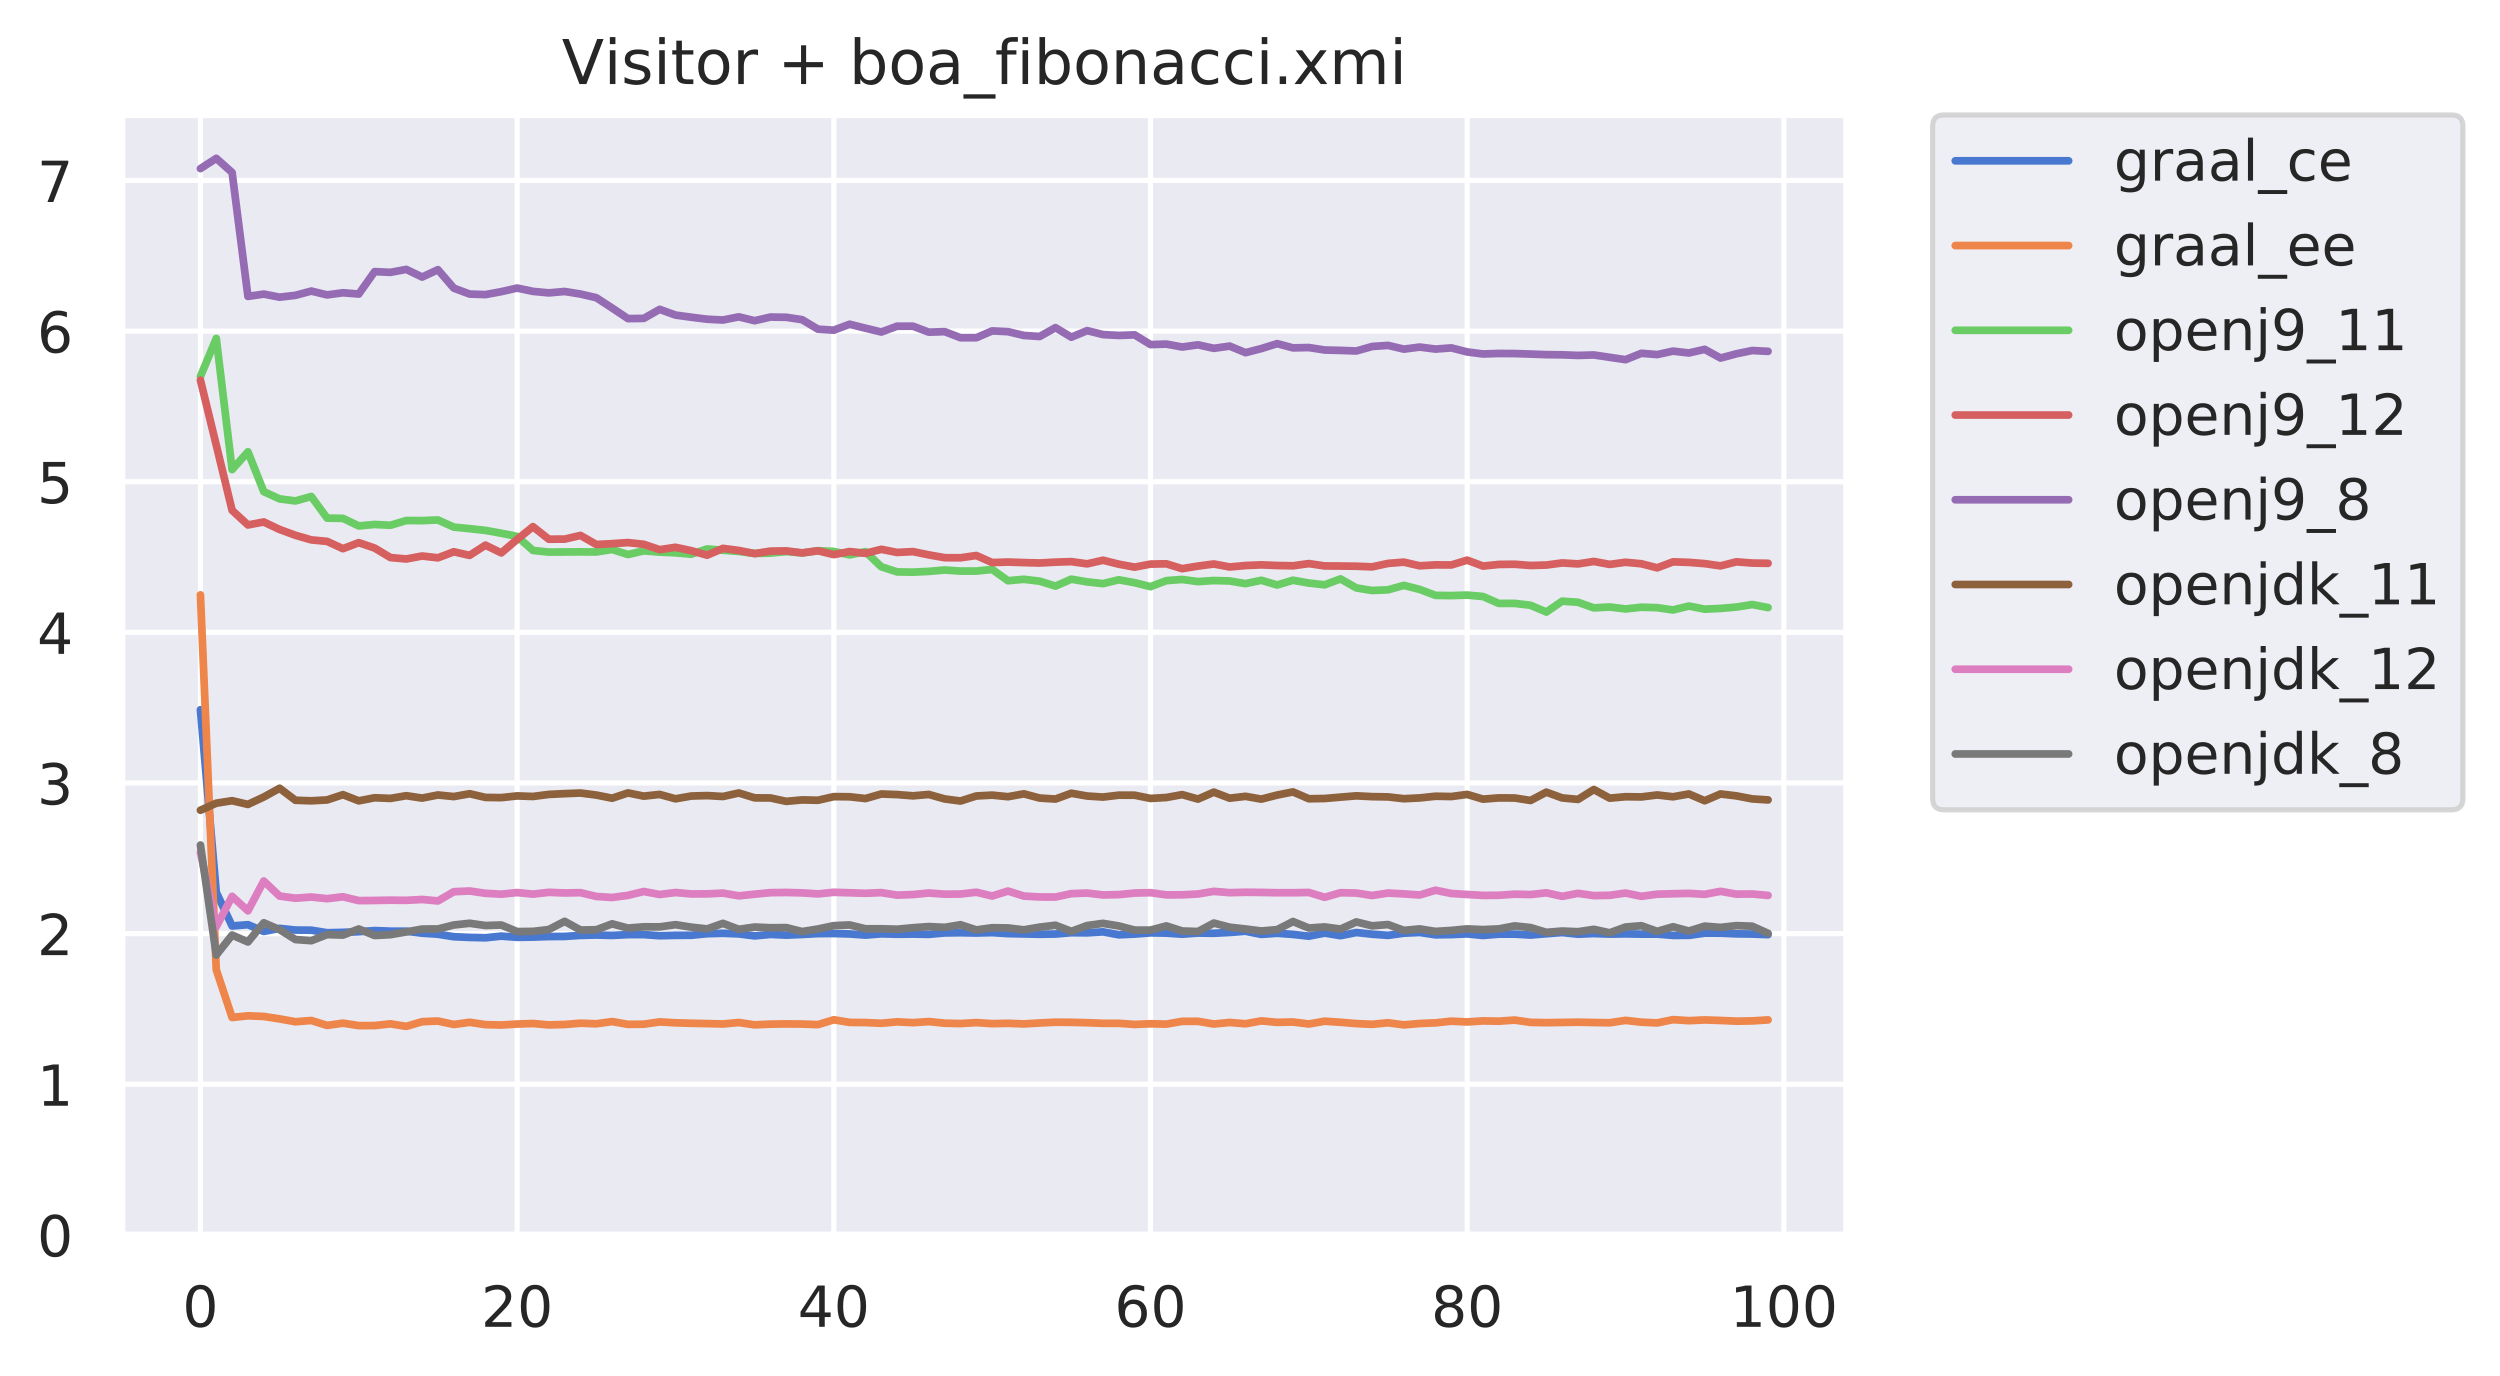 <?xml version="1.0" encoding="utf-8" standalone="no"?>
<!DOCTYPE svg PUBLIC "-//W3C//DTD SVG 1.1//EN"
  "http://www.w3.org/Graphics/SVG/1.1/DTD/svg11.dtd">
<!-- Created with matplotlib (https://matplotlib.org/) -->
<svg height="267.104pt" version="1.1" viewBox="0 0 485.399 267.104" width="485.399pt" xmlns="http://www.w3.org/2000/svg" xmlns:xlink="http://www.w3.org/1999/xlink">
 <defs>
  <style type="text/css">
*{stroke-linecap:butt;stroke-linejoin:round;}
  </style>
 </defs>
 <g id="figure_1">
  <g id="patch_1">
   <path d="M 0 267.104 
L 485.399 267.104 
L 485.399 0 
L 0 0 
z
" style="fill:#ffffff;"/>
  </g>
  <g id="axes_1">
   <g id="patch_2">
    <path d="M 23.699 239.758 
L 358.499 239.758 
L 358.499 22.318 
L 23.699 22.318 
z
" style="fill:#eaeaf2;"/>
   </g>
   <g id="matplotlib.axis_1">
    <g id="xtick_1">
     <g id="line2d_1">
      <path clip-path="url(#p81762fbae4)" d="M 38.917 239.758 
L 38.917 22.318 
" style="fill:none;stroke:#ffffff;stroke-linecap:round;"/>
     </g>
     <g id="text_1">
      <!-- 0 -->
      <defs>
       <path d="M 31.781 66.406 
Q 24.172 66.406 20.328 58.906 
Q 16.5 51.422 16.5 36.375 
Q 16.5 21.391 20.328 13.891 
Q 24.172 6.391 31.781 6.391 
Q 39.453 6.391 43.281 13.891 
Q 47.125 21.391 47.125 36.375 
Q 47.125 51.422 43.281 58.906 
Q 39.453 66.406 31.781 66.406 
z
M 31.781 74.219 
Q 44.047 74.219 50.516 64.516 
Q 56.984 54.828 56.984 36.375 
Q 56.984 17.969 50.516 8.266 
Q 44.047 -1.422 31.781 -1.422 
Q 19.531 -1.422 13.062 8.266 
Q 6.594 17.969 6.594 36.375 
Q 6.594 54.828 13.062 64.516 
Q 19.531 74.219 31.781 74.219 
z
" id="DejaVuSans-48"/>
      </defs>
      <g style="fill:#262626;" transform="translate(35.418 257.616)scale(0.11 -0.11)">
       <use xlink:href="#DejaVuSans-48"/>
      </g>
     </g>
    </g>
    <g id="xtick_2">
     <g id="line2d_2">
      <path clip-path="url(#p81762fbae4)" d="M 100.405 239.758 
L 100.405 22.318 
" style="fill:none;stroke:#ffffff;stroke-linecap:round;"/>
     </g>
     <g id="text_2">
      <!-- 20 -->
      <defs>
       <path d="M 19.188 8.297 
L 53.609 8.297 
L 53.609 0 
L 7.328 0 
L 7.328 8.297 
Q 12.938 14.109 22.625 23.891 
Q 32.328 33.688 34.812 36.531 
Q 39.547 41.844 41.422 45.531 
Q 43.312 49.219 43.312 52.781 
Q 43.312 58.594 39.234 62.25 
Q 35.156 65.922 28.609 65.922 
Q 23.969 65.922 18.812 64.312 
Q 13.672 62.703 7.812 59.422 
L 7.812 69.391 
Q 13.766 71.781 18.938 73 
Q 24.125 74.219 28.422 74.219 
Q 39.75 74.219 46.484 68.547 
Q 53.219 62.891 53.219 53.422 
Q 53.219 48.922 51.531 44.891 
Q 49.859 40.875 45.406 35.406 
Q 44.188 33.984 37.641 27.219 
Q 31.109 20.453 19.188 8.297 
z
" id="DejaVuSans-50"/>
      </defs>
      <g style="fill:#262626;" transform="translate(93.406 257.616)scale(0.11 -0.11)">
       <use xlink:href="#DejaVuSans-50"/>
       <use x="63.623" xlink:href="#DejaVuSans-48"/>
      </g>
     </g>
    </g>
    <g id="xtick_3">
     <g id="line2d_3">
      <path clip-path="url(#p81762fbae4)" d="M 161.892 239.758 
L 161.892 22.318 
" style="fill:none;stroke:#ffffff;stroke-linecap:round;"/>
     </g>
     <g id="text_3">
      <!-- 40 -->
      <defs>
       <path d="M 37.797 64.312 
L 12.891 25.391 
L 37.797 25.391 
z
M 35.203 72.906 
L 47.609 72.906 
L 47.609 25.391 
L 58.016 25.391 
L 58.016 17.188 
L 47.609 17.188 
L 47.609 0 
L 37.797 0 
L 37.797 17.188 
L 4.891 17.188 
L 4.891 26.703 
z
" id="DejaVuSans-52"/>
      </defs>
      <g style="fill:#262626;" transform="translate(154.893 257.616)scale(0.11 -0.11)">
       <use xlink:href="#DejaVuSans-52"/>
       <use x="63.623" xlink:href="#DejaVuSans-48"/>
      </g>
     </g>
    </g>
    <g id="xtick_4">
     <g id="line2d_4">
      <path clip-path="url(#p81762fbae4)" d="M 223.38 239.758 
L 223.38 22.318 
" style="fill:none;stroke:#ffffff;stroke-linecap:round;"/>
     </g>
     <g id="text_4">
      <!-- 60 -->
      <defs>
       <path d="M 33.016 40.375 
Q 26.375 40.375 22.484 35.828 
Q 18.609 31.297 18.609 23.391 
Q 18.609 15.531 22.484 10.953 
Q 26.375 6.391 33.016 6.391 
Q 39.656 6.391 43.531 10.953 
Q 47.406 15.531 47.406 23.391 
Q 47.406 31.297 43.531 35.828 
Q 39.656 40.375 33.016 40.375 
z
M 52.594 71.297 
L 52.594 62.312 
Q 48.875 64.062 45.094 64.984 
Q 41.312 65.922 37.594 65.922 
Q 27.828 65.922 22.672 59.328 
Q 17.531 52.734 16.797 39.406 
Q 19.672 43.656 24.016 45.922 
Q 28.375 48.188 33.594 48.188 
Q 44.578 48.188 50.953 41.516 
Q 57.328 34.859 57.328 23.391 
Q 57.328 12.156 50.688 5.359 
Q 44.047 -1.422 33.016 -1.422 
Q 20.359 -1.422 13.672 8.266 
Q 6.984 17.969 6.984 36.375 
Q 6.984 53.656 15.188 63.938 
Q 23.391 74.219 37.203 74.219 
Q 40.922 74.219 44.703 73.484 
Q 48.484 72.75 52.594 71.297 
z
" id="DejaVuSans-54"/>
      </defs>
      <g style="fill:#262626;" transform="translate(216.381 257.616)scale(0.11 -0.11)">
       <use xlink:href="#DejaVuSans-54"/>
       <use x="63.623" xlink:href="#DejaVuSans-48"/>
      </g>
     </g>
    </g>
    <g id="xtick_5">
     <g id="line2d_5">
      <path clip-path="url(#p81762fbae4)" d="M 284.867 239.758 
L 284.867 22.318 
" style="fill:none;stroke:#ffffff;stroke-linecap:round;"/>
     </g>
     <g id="text_5">
      <!-- 80 -->
      <defs>
       <path d="M 31.781 34.625 
Q 24.75 34.625 20.719 30.859 
Q 16.703 27.094 16.703 20.516 
Q 16.703 13.922 20.719 10.156 
Q 24.75 6.391 31.781 6.391 
Q 38.812 6.391 42.859 10.172 
Q 46.922 13.969 46.922 20.516 
Q 46.922 27.094 42.891 30.859 
Q 38.875 34.625 31.781 34.625 
z
M 21.922 38.812 
Q 15.578 40.375 12.031 44.719 
Q 8.5 49.078 8.5 55.328 
Q 8.5 64.062 14.719 69.141 
Q 20.953 74.219 31.781 74.219 
Q 42.672 74.219 48.875 69.141 
Q 55.078 64.062 55.078 55.328 
Q 55.078 49.078 51.531 44.719 
Q 48 40.375 41.703 38.812 
Q 48.828 37.156 52.797 32.312 
Q 56.781 27.484 56.781 20.516 
Q 56.781 9.906 50.312 4.234 
Q 43.844 -1.422 31.781 -1.422 
Q 19.734 -1.422 13.25 4.234 
Q 6.781 9.906 6.781 20.516 
Q 6.781 27.484 10.781 32.312 
Q 14.797 37.156 21.922 38.812 
z
M 18.312 54.391 
Q 18.312 48.734 21.844 45.562 
Q 25.391 42.391 31.781 42.391 
Q 38.141 42.391 41.719 45.562 
Q 45.312 48.734 45.312 54.391 
Q 45.312 60.062 41.719 63.234 
Q 38.141 66.406 31.781 66.406 
Q 25.391 66.406 21.844 63.234 
Q 18.312 60.062 18.312 54.391 
z
" id="DejaVuSans-56"/>
      </defs>
      <g style="fill:#262626;" transform="translate(277.869 257.616)scale(0.11 -0.11)">
       <use xlink:href="#DejaVuSans-56"/>
       <use x="63.623" xlink:href="#DejaVuSans-48"/>
      </g>
     </g>
    </g>
    <g id="xtick_6">
     <g id="line2d_6">
      <path clip-path="url(#p81762fbae4)" d="M 346.355 239.758 
L 346.355 22.318 
" style="fill:none;stroke:#ffffff;stroke-linecap:round;"/>
     </g>
     <g id="text_6">
      <!-- 100 -->
      <defs>
       <path d="M 12.406 8.297 
L 28.516 8.297 
L 28.516 63.922 
L 10.984 60.406 
L 10.984 69.391 
L 28.422 72.906 
L 38.281 72.906 
L 38.281 8.297 
L 54.391 8.297 
L 54.391 0 
L 12.406 0 
z
" id="DejaVuSans-49"/>
      </defs>
      <g style="fill:#262626;" transform="translate(335.857 257.616)scale(0.11 -0.11)">
       <use xlink:href="#DejaVuSans-49"/>
       <use x="63.623" xlink:href="#DejaVuSans-48"/>
       <use x="127.246" xlink:href="#DejaVuSans-48"/>
      </g>
     </g>
    </g>
   </g>
   <g id="matplotlib.axis_2">
    <g id="ytick_1">
     <g id="line2d_7">
      <path clip-path="url(#p81762fbae4)" d="M 23.699 239.758 
L 358.499 239.758 
" style="fill:none;stroke:#ffffff;stroke-linecap:round;"/>
     </g>
     <g id="text_7">
      <!-- 0 -->
      <g style="fill:#262626;" transform="translate(7.2 243.937)scale(0.11 -0.11)">
       <use xlink:href="#DejaVuSans-48"/>
      </g>
     </g>
    </g>
    <g id="ytick_2">
     <g id="line2d_8">
      <path clip-path="url(#p81762fbae4)" d="M 23.699 210.512 
L 358.499 210.512 
" style="fill:none;stroke:#ffffff;stroke-linecap:round;"/>
     </g>
     <g id="text_8">
      <!-- 1 -->
      <g style="fill:#262626;" transform="translate(7.2 214.691)scale(0.11 -0.11)">
       <use xlink:href="#DejaVuSans-49"/>
      </g>
     </g>
    </g>
    <g id="ytick_3">
     <g id="line2d_9">
      <path clip-path="url(#p81762fbae4)" d="M 23.699 181.266 
L 358.499 181.266 
" style="fill:none;stroke:#ffffff;stroke-linecap:round;"/>
     </g>
     <g id="text_9">
      <!-- 2 -->
      <g style="fill:#262626;" transform="translate(7.2 185.445)scale(0.11 -0.11)">
       <use xlink:href="#DejaVuSans-50"/>
      </g>
     </g>
    </g>
    <g id="ytick_4">
     <g id="line2d_10">
      <path clip-path="url(#p81762fbae4)" d="M 23.699 152.02 
L 358.499 152.02 
" style="fill:none;stroke:#ffffff;stroke-linecap:round;"/>
     </g>
     <g id="text_10">
      <!-- 3 -->
      <defs>
       <path d="M 40.578 39.312 
Q 47.656 37.797 51.625 33 
Q 55.609 28.219 55.609 21.188 
Q 55.609 10.406 48.188 4.484 
Q 40.766 -1.422 27.094 -1.422 
Q 22.516 -1.422 17.656 -0.516 
Q 12.797 0.391 7.625 2.203 
L 7.625 11.719 
Q 11.719 9.328 16.594 8.109 
Q 21.484 6.891 26.812 6.891 
Q 36.078 6.891 40.938 10.547 
Q 45.797 14.203 45.797 21.188 
Q 45.797 27.641 41.281 31.266 
Q 36.766 34.906 28.719 34.906 
L 20.219 34.906 
L 20.219 43.016 
L 29.109 43.016 
Q 36.375 43.016 40.234 45.922 
Q 44.094 48.828 44.094 54.297 
Q 44.094 59.906 40.109 62.906 
Q 36.141 65.922 28.719 65.922 
Q 24.656 65.922 20.016 65.031 
Q 15.375 64.156 9.812 62.312 
L 9.812 71.094 
Q 15.438 72.656 20.344 73.438 
Q 25.25 74.219 29.594 74.219 
Q 40.828 74.219 47.359 69.109 
Q 53.906 64.016 53.906 55.328 
Q 53.906 49.266 50.438 45.094 
Q 46.969 40.922 40.578 39.312 
z
" id="DejaVuSans-51"/>
      </defs>
      <g style="fill:#262626;" transform="translate(7.2 156.199)scale(0.11 -0.11)">
       <use xlink:href="#DejaVuSans-51"/>
      </g>
     </g>
    </g>
    <g id="ytick_5">
     <g id="line2d_11">
      <path clip-path="url(#p81762fbae4)" d="M 23.699 122.774 
L 358.499 122.774 
" style="fill:none;stroke:#ffffff;stroke-linecap:round;"/>
     </g>
     <g id="text_11">
      <!-- 4 -->
      <g style="fill:#262626;" transform="translate(7.2 126.953)scale(0.11 -0.11)">
       <use xlink:href="#DejaVuSans-52"/>
      </g>
     </g>
    </g>
    <g id="ytick_6">
     <g id="line2d_12">
      <path clip-path="url(#p81762fbae4)" d="M 23.699 93.528 
L 358.499 93.528 
" style="fill:none;stroke:#ffffff;stroke-linecap:round;"/>
     </g>
     <g id="text_12">
      <!-- 5 -->
      <defs>
       <path d="M 10.797 72.906 
L 49.516 72.906 
L 49.516 64.594 
L 19.828 64.594 
L 19.828 46.734 
Q 21.969 47.469 24.109 47.828 
Q 26.266 48.188 28.422 48.188 
Q 40.625 48.188 47.75 41.5 
Q 54.891 34.812 54.891 23.391 
Q 54.891 11.625 47.562 5.094 
Q 40.234 -1.422 26.906 -1.422 
Q 22.312 -1.422 17.547 -0.641 
Q 12.797 0.141 7.719 1.703 
L 7.719 11.625 
Q 12.109 9.234 16.797 8.062 
Q 21.484 6.891 26.703 6.891 
Q 35.156 6.891 40.078 11.328 
Q 45.016 15.766 45.016 23.391 
Q 45.016 31 40.078 35.438 
Q 35.156 39.891 26.703 39.891 
Q 22.75 39.891 18.812 39.016 
Q 14.891 38.141 10.797 36.281 
z
" id="DejaVuSans-53"/>
      </defs>
      <g style="fill:#262626;" transform="translate(7.2 97.707)scale(0.11 -0.11)">
       <use xlink:href="#DejaVuSans-53"/>
      </g>
     </g>
    </g>
    <g id="ytick_7">
     <g id="line2d_13">
      <path clip-path="url(#p81762fbae4)" d="M 23.699 64.281 
L 358.499 64.281 
" style="fill:none;stroke:#ffffff;stroke-linecap:round;"/>
     </g>
     <g id="text_13">
      <!-- 6 -->
      <g style="fill:#262626;" transform="translate(7.2 68.461)scale(0.11 -0.11)">
       <use xlink:href="#DejaVuSans-54"/>
      </g>
     </g>
    </g>
    <g id="ytick_8">
     <g id="line2d_14">
      <path clip-path="url(#p81762fbae4)" d="M 23.699 35.035 
L 358.499 35.035 
" style="fill:none;stroke:#ffffff;stroke-linecap:round;"/>
     </g>
     <g id="text_14">
      <!-- 7 -->
      <defs>
       <path d="M 8.203 72.906 
L 55.078 72.906 
L 55.078 68.703 
L 28.609 0 
L 18.312 0 
L 43.219 64.594 
L 8.203 64.594 
z
" id="DejaVuSans-55"/>
      </defs>
      <g style="fill:#262626;" transform="translate(7.2 39.214)scale(0.11 -0.11)">
       <use xlink:href="#DejaVuSans-55"/>
      </g>
     </g>
    </g>
   </g>
   <g id="line2d_15">
    <path clip-path="url(#p81762fbae4)" d="M 38.917 137.811 
L 41.991 173.245 
L 45.066 179.788 
L 48.14 179.538 
L 51.214 180.845 
L 54.289 180.254 
L 57.363 180.581 
L 60.438 180.608 
L 63.512 181.101 
L 66.586 181.028 
L 69.661 180.907 
L 72.735 180.681 
L 75.809 180.795 
L 78.884 180.806 
L 81.958 181.186 
L 85.033 181.387 
L 88.107 181.872 
L 91.181 182.009 
L 94.256 182.079 
L 97.33 181.758 
L 100.405 181.991 
L 103.479 181.945 
L 106.553 181.837 
L 109.628 181.818 
L 112.702 181.614 
L 115.776 181.542 
L 118.851 181.624 
L 121.925 181.466 
L 125 181.462 
L 128.074 181.68 
L 131.148 181.607 
L 134.223 181.591 
L 137.297 181.286 
L 140.371 181.207 
L 143.446 181.326 
L 146.52 181.712 
L 149.595 181.423 
L 152.669 181.563 
L 155.743 181.436 
L 158.818 181.268 
L 161.892 181.252 
L 164.967 181.337 
L 168.041 181.558 
L 171.115 181.312 
L 174.19 181.392 
L 177.264 181.357 
L 180.338 181.415 
L 183.413 181.137 
L 186.487 181.099 
L 189.562 181.154 
L 192.636 181.079 
L 195.71 181.27 
L 198.785 181.333 
L 201.859 181.396 
L 204.933 181.35 
L 208.008 181.094 
L 211.082 181.121 
L 214.157 180.929 
L 217.231 181.504 
L 220.305 181.362 
L 223.38 181.127 
L 226.454 181.173 
L 229.529 181.383 
L 232.603 181.159 
L 235.677 181.204 
L 238.752 181.045 
L 241.826 180.822 
L 244.9 181.419 
L 247.975 181.203 
L 251.049 181.428 
L 254.124 181.767 
L 257.198 181.167 
L 260.272 181.67 
L 263.347 181.057 
L 266.421 181.384 
L 269.495 181.612 
L 272.57 181.188 
L 275.644 181.048 
L 278.719 181.503 
L 281.793 181.457 
L 284.867 181.323 
L 287.942 181.626 
L 291.016 181.374 
L 294.09 181.366 
L 297.165 181.549 
L 300.239 181.291 
L 303.314 181.06 
L 306.388 181.383 
L 309.462 181.258 
L 312.537 181.366 
L 315.611 181.318 
L 318.686 181.37 
L 321.76 181.365 
L 324.834 181.612 
L 327.909 181.61 
L 330.983 181.179 
L 334.057 181.185 
L 337.132 181.315 
L 340.206 181.352 
L 343.281 181.468 
" style="fill:none;stroke:#4878d0;stroke-linecap:round;stroke-width:1.5;"/>
   </g>
   <g id="line2d_16">
    <path clip-path="url(#p81762fbae4)" d="M 38.917 115.504 
L 41.991 188.291 
L 45.066 197.549 
L 48.14 197.229 
L 51.214 197.355 
L 54.289 197.83 
L 57.363 198.382 
L 60.438 198.139 
L 63.512 199.092 
L 66.586 198.659 
L 69.661 199.128 
L 72.735 199.122 
L 75.809 198.79 
L 78.884 199.281 
L 81.958 198.37 
L 85.033 198.247 
L 88.107 198.912 
L 91.181 198.49 
L 94.256 198.942 
L 97.33 199.022 
L 100.405 198.825 
L 103.479 198.726 
L 106.553 198.996 
L 109.628 198.913 
L 112.702 198.666 
L 115.776 198.777 
L 118.851 198.348 
L 121.925 198.891 
L 125 198.858 
L 128.074 198.41 
L 131.148 198.588 
L 134.223 198.678 
L 137.297 198.741 
L 140.371 198.813 
L 143.446 198.535 
L 146.52 198.982 
L 149.595 198.846 
L 152.669 198.8 
L 155.743 198.828 
L 158.818 198.941 
L 161.892 197.999 
L 164.967 198.511 
L 168.041 198.537 
L 171.115 198.678 
L 174.19 198.399 
L 177.264 198.558 
L 180.338 198.351 
L 183.413 198.664 
L 186.487 198.733 
L 189.562 198.548 
L 192.636 198.751 
L 195.71 198.685 
L 198.785 198.803 
L 201.859 198.619 
L 204.933 198.472 
L 208.008 198.497 
L 211.082 198.569 
L 214.157 198.685 
L 217.231 198.687 
L 220.305 198.901 
L 223.38 198.774 
L 226.454 198.842 
L 229.529 198.303 
L 232.603 198.3 
L 235.677 198.821 
L 238.752 198.522 
L 241.826 198.775 
L 244.9 198.214 
L 247.975 198.501 
L 251.049 198.432 
L 254.124 198.817 
L 257.198 198.277 
L 260.272 198.483 
L 263.347 198.742 
L 266.421 198.88 
L 269.495 198.582 
L 272.57 198.989 
L 275.644 198.72 
L 278.719 198.597 
L 281.793 198.27 
L 284.867 198.419 
L 287.942 198.219 
L 291.016 198.272 
L 294.09 198.059 
L 297.165 198.503 
L 300.239 198.562 
L 303.314 198.517 
L 306.388 198.467 
L 309.462 198.532 
L 312.537 198.581 
L 315.611 198.118 
L 318.686 198.466 
L 321.76 198.606 
L 324.834 197.972 
L 327.909 198.174 
L 330.983 198.028 
L 334.057 198.132 
L 337.132 198.269 
L 340.206 198.221 
L 343.281 198.024 
" style="fill:none;stroke:#ee854a;stroke-linecap:round;stroke-width:1.5;"/>
   </g>
   <g id="line2d_17">
    <path clip-path="url(#p81762fbae4)" d="M 38.917 73.101 
L 41.991 65.714 
L 45.066 91.174 
L 48.14 87.725 
L 51.214 95.458 
L 54.289 96.863 
L 57.363 97.261 
L 60.438 96.402 
L 63.512 100.599 
L 66.586 100.645 
L 69.661 102.112 
L 72.735 101.829 
L 75.809 101.986 
L 78.884 101.064 
L 81.958 101.079 
L 85.033 100.956 
L 88.107 102.345 
L 91.181 102.649 
L 94.256 102.98 
L 97.33 103.535 
L 100.405 104.152 
L 103.479 106.874 
L 106.553 107.194 
L 109.628 107.171 
L 112.702 107.153 
L 115.776 107.171 
L 118.851 106.686 
L 121.925 107.665 
L 125 106.946 
L 128.074 107.196 
L 131.148 107.334 
L 134.223 107.602 
L 137.297 106.582 
L 140.371 106.836 
L 143.446 107.063 
L 146.52 107.46 
L 149.595 107.395 
L 152.669 107.092 
L 155.743 107.363 
L 158.818 106.923 
L 161.892 107.068 
L 164.967 107.738 
L 168.041 107.114 
L 171.115 110.049 
L 174.19 111.039 
L 177.264 111.092 
L 180.338 110.939 
L 183.413 110.67 
L 186.487 110.884 
L 189.562 110.878 
L 192.636 110.558 
L 195.71 112.752 
L 198.785 112.475 
L 201.859 112.839 
L 204.933 113.793 
L 208.008 112.453 
L 211.082 112.973 
L 214.157 113.315 
L 217.231 112.572 
L 220.305 113.136 
L 223.38 113.905 
L 226.454 112.738 
L 229.529 112.509 
L 232.603 112.923 
L 235.677 112.714 
L 238.752 112.799 
L 241.826 113.318 
L 244.9 112.666 
L 247.975 113.579 
L 251.049 112.66 
L 254.124 113.207 
L 257.198 113.546 
L 260.272 112.397 
L 263.347 114.15 
L 266.421 114.649 
L 269.495 114.519 
L 272.57 113.659 
L 275.644 114.439 
L 278.719 115.597 
L 281.793 115.639 
L 284.867 115.544 
L 287.942 115.817 
L 291.016 117.163 
L 294.09 117.156 
L 297.165 117.516 
L 300.239 118.832 
L 303.314 116.72 
L 306.388 116.939 
L 309.462 118.028 
L 312.537 117.854 
L 315.611 118.231 
L 318.686 117.9 
L 321.76 117.983 
L 324.834 118.431 
L 327.909 117.668 
L 330.983 118.276 
L 334.057 118.133 
L 337.132 117.869 
L 340.206 117.376 
L 343.281 117.963 
" style="fill:none;stroke:#6acc64;stroke-linecap:round;stroke-width:1.5;"/>
   </g>
   <g id="line2d_18">
    <path clip-path="url(#p81762fbae4)" d="M 38.917 73.811 
L 41.991 86.432 
L 45.066 99.091 
L 48.14 101.923 
L 51.214 101.346 
L 54.289 102.807 
L 57.363 103.93 
L 60.438 104.824 
L 63.512 105.115 
L 66.586 106.53 
L 69.661 105.359 
L 72.735 106.41 
L 75.809 108.256 
L 78.884 108.529 
L 81.958 107.955 
L 85.033 108.305 
L 88.107 107.134 
L 91.181 107.828 
L 94.256 105.847 
L 97.33 107.348 
L 100.405 104.74 
L 103.479 102.257 
L 106.553 104.691 
L 109.628 104.673 
L 112.702 103.961 
L 115.776 105.713 
L 118.851 105.558 
L 121.925 105.348 
L 125 105.681 
L 128.074 106.722 
L 131.148 106.263 
L 134.223 106.919 
L 137.297 107.792 
L 140.371 106.474 
L 143.446 106.879 
L 146.52 107.491 
L 149.595 107.006 
L 152.669 106.959 
L 155.743 107.351 
L 158.818 106.941 
L 161.892 107.682 
L 164.967 107.087 
L 168.041 107.436 
L 171.115 106.653 
L 174.19 107.264 
L 177.264 107.101 
L 180.338 107.736 
L 183.413 108.28 
L 186.487 108.297 
L 189.562 107.855 
L 192.636 109.228 
L 195.71 109.128 
L 198.785 109.233 
L 201.859 109.314 
L 204.933 109.146 
L 208.008 109.046 
L 211.082 109.478 
L 214.157 108.777 
L 217.231 109.544 
L 220.305 110.112 
L 223.38 109.524 
L 226.454 109.467 
L 229.529 110.414 
L 232.603 109.91 
L 235.677 109.503 
L 238.752 110.083 
L 241.826 109.801 
L 244.9 109.673 
L 247.975 109.798 
L 251.049 109.853 
L 254.124 109.428 
L 257.198 109.882 
L 260.272 109.901 
L 263.347 109.939 
L 266.421 110.06 
L 269.495 109.392 
L 272.57 109.147 
L 275.644 109.854 
L 278.719 109.675 
L 281.793 109.695 
L 284.867 108.758 
L 287.942 109.912 
L 291.016 109.59 
L 294.09 109.554 
L 297.165 109.792 
L 300.239 109.708 
L 303.314 109.3 
L 306.388 109.485 
L 309.462 109.011 
L 312.537 109.583 
L 315.611 109.171 
L 318.686 109.461 
L 321.76 110.25 
L 324.834 109.089 
L 327.909 109.19 
L 330.983 109.435 
L 334.057 109.868 
L 337.132 109.086 
L 340.206 109.322 
L 343.281 109.372 
" style="fill:none;stroke:#d65f5f;stroke-linecap:round;stroke-width:1.5;"/>
   </g>
   <g id="line2d_19">
    <path clip-path="url(#p81762fbae4)" d="M 38.917 32.732 
L 41.991 30.745 
L 45.066 33.495 
L 48.14 57.545 
L 51.214 57.102 
L 54.289 57.697 
L 57.363 57.342 
L 60.438 56.514 
L 63.512 57.258 
L 66.586 56.845 
L 69.661 57.086 
L 72.735 52.74 
L 75.809 52.878 
L 78.884 52.308 
L 81.958 53.794 
L 85.033 52.364 
L 88.107 55.947 
L 91.181 57.094 
L 94.256 57.198 
L 97.33 56.627 
L 100.405 55.93 
L 103.479 56.574 
L 106.553 56.866 
L 109.628 56.594 
L 112.702 57.091 
L 115.776 57.802 
L 118.851 59.806 
L 121.925 61.857 
L 125 61.821 
L 128.074 60.064 
L 131.148 61.174 
L 134.223 61.595 
L 137.297 61.976 
L 140.371 62.132 
L 143.446 61.52 
L 146.52 62.27 
L 149.595 61.561 
L 152.669 61.604 
L 155.743 62.07 
L 158.818 63.917 
L 161.892 64.106 
L 164.967 62.952 
L 168.041 63.724 
L 171.115 64.466 
L 174.19 63.33 
L 177.264 63.334 
L 180.338 64.495 
L 183.413 64.394 
L 186.487 65.571 
L 189.562 65.579 
L 192.636 64.244 
L 195.71 64.398 
L 198.785 65.13 
L 201.859 65.333 
L 204.933 63.616 
L 208.008 65.469 
L 211.082 64.195 
L 214.157 64.962 
L 217.231 65.131 
L 220.305 65.019 
L 223.38 66.904 
L 226.454 66.806 
L 229.529 67.375 
L 232.603 66.952 
L 235.677 67.631 
L 238.752 67.199 
L 241.826 68.475 
L 244.9 67.681 
L 247.975 66.722 
L 251.049 67.541 
L 254.124 67.479 
L 257.198 67.959 
L 260.272 68.035 
L 263.347 68.145 
L 266.421 67.273 
L 269.495 67.061 
L 272.57 67.788 
L 275.644 67.387 
L 278.719 67.778 
L 281.793 67.546 
L 284.867 68.332 
L 287.942 68.726 
L 291.016 68.627 
L 294.09 68.647 
L 297.165 68.742 
L 300.239 68.859 
L 303.314 68.891 
L 306.388 69.009 
L 309.462 68.92 
L 312.537 69.379 
L 315.611 69.833 
L 318.686 68.596 
L 321.76 68.842 
L 324.834 68.173 
L 327.909 68.533 
L 330.983 67.83 
L 334.057 69.518 
L 337.132 68.694 
L 340.206 68.056 
L 343.281 68.218 
" style="fill:none;stroke:#956cb4;stroke-linecap:round;stroke-width:1.5;"/>
   </g>
   <g id="line2d_20">
    <path clip-path="url(#p81762fbae4)" d="M 38.917 157.313 
L 41.991 155.949 
L 45.066 155.462 
L 48.14 156.184 
L 51.214 154.746 
L 54.289 153.051 
L 57.363 155.381 
L 60.438 155.483 
L 63.512 155.314 
L 66.586 154.295 
L 69.661 155.491 
L 72.735 154.893 
L 75.809 155.016 
L 78.884 154.495 
L 81.958 154.957 
L 85.033 154.352 
L 88.107 154.661 
L 91.181 154.111 
L 94.256 154.828 
L 97.33 154.867 
L 100.405 154.534 
L 103.479 154.641 
L 106.553 154.243 
L 109.628 154.095 
L 112.702 153.973 
L 115.776 154.369 
L 118.851 154.979 
L 121.925 153.953 
L 125 154.579 
L 128.074 154.245 
L 131.148 155.097 
L 134.223 154.558 
L 137.297 154.469 
L 140.371 154.647 
L 143.446 153.966 
L 146.52 154.911 
L 149.595 154.934 
L 152.669 155.592 
L 155.743 155.308 
L 158.818 155.378 
L 161.892 154.673 
L 164.967 154.704 
L 168.041 155.043 
L 171.115 154.162 
L 174.19 154.275 
L 177.264 154.518 
L 180.338 154.251 
L 183.413 155.122 
L 186.487 155.526 
L 189.562 154.546 
L 192.636 154.381 
L 195.71 154.69 
L 198.785 154.13 
L 201.859 154.95 
L 204.933 155.143 
L 208.008 154.017 
L 211.082 154.555 
L 214.157 154.757 
L 217.231 154.388 
L 220.305 154.401 
L 223.38 155.021 
L 226.454 154.846 
L 229.529 154.285 
L 232.603 155.15 
L 235.677 153.806 
L 238.752 154.974 
L 241.826 154.617 
L 244.9 155.158 
L 247.975 154.367 
L 251.049 153.76 
L 254.124 155.087 
L 257.198 155.036 
L 260.272 154.772 
L 263.347 154.519 
L 266.421 154.676 
L 269.495 154.726 
L 272.57 155.076 
L 275.644 154.925 
L 278.719 154.598 
L 281.793 154.655 
L 284.867 154.243 
L 287.942 155.16 
L 291.016 154.92 
L 294.09 154.939 
L 297.165 155.418 
L 300.239 153.807 
L 303.314 154.928 
L 306.388 155.21 
L 309.462 153.299 
L 312.537 154.969 
L 315.611 154.693 
L 318.686 154.73 
L 321.76 154.35 
L 324.834 154.701 
L 327.909 154.157 
L 330.983 155.474 
L 334.057 154.158 
L 337.132 154.524 
L 340.206 155.116 
L 343.281 155.309 
" style="fill:none;stroke:#8c613c;stroke-linecap:round;stroke-width:1.5;"/>
   </g>
   <g id="line2d_21">
    <path clip-path="url(#p81762fbae4)" d="M 38.917 165.519 
L 41.991 179.93 
L 45.066 174.04 
L 48.14 176.845 
L 51.214 171.064 
L 54.289 173.983 
L 57.363 174.396 
L 60.438 174.162 
L 63.512 174.488 
L 66.586 174.116 
L 69.661 174.861 
L 72.735 174.835 
L 75.809 174.779 
L 78.884 174.809 
L 81.958 174.642 
L 85.033 174.925 
L 88.107 173.137 
L 91.181 172.993 
L 94.256 173.446 
L 97.33 173.611 
L 100.405 173.302 
L 103.479 173.601 
L 106.553 173.258 
L 109.628 173.377 
L 112.702 173.321 
L 115.776 174.052 
L 118.851 174.257 
L 121.925 173.839 
L 125 173.095 
L 128.074 173.674 
L 131.148 173.293 
L 134.223 173.565 
L 137.297 173.554 
L 140.371 173.404 
L 143.446 173.936 
L 146.52 173.612 
L 149.595 173.318 
L 152.669 173.283 
L 155.743 173.361 
L 158.818 173.56 
L 161.892 173.247 
L 164.967 173.342 
L 168.041 173.444 
L 171.115 173.312 
L 174.19 173.799 
L 177.264 173.684 
L 180.338 173.386 
L 183.413 173.612 
L 186.487 173.584 
L 189.562 173.233 
L 192.636 173.969 
L 195.71 173.008 
L 198.785 173.98 
L 201.859 174.153 
L 204.933 174.167 
L 208.008 173.505 
L 211.082 173.396 
L 214.157 173.764 
L 217.231 173.696 
L 220.305 173.397 
L 223.38 173.322 
L 226.454 173.747 
L 229.529 173.737 
L 232.603 173.577 
L 235.677 173.065 
L 238.752 173.319 
L 241.826 173.24 
L 244.9 173.274 
L 247.975 173.332 
L 251.049 173.334 
L 254.124 173.28 
L 257.198 174.216 
L 260.272 173.328 
L 263.347 173.391 
L 266.421 173.869 
L 269.495 173.392 
L 272.57 173.559 
L 275.644 173.768 
L 278.719 172.85 
L 281.793 173.477 
L 284.867 173.672 
L 287.942 173.852 
L 291.016 173.83 
L 294.09 173.611 
L 297.165 173.686 
L 300.239 173.347 
L 303.314 174.034 
L 306.388 173.446 
L 309.462 173.892 
L 312.537 173.831 
L 315.611 173.397 
L 318.686 174.025 
L 321.76 173.612 
L 324.834 173.529 
L 327.909 173.457 
L 330.983 173.642 
L 334.057 173.064 
L 337.132 173.604 
L 340.206 173.575 
L 343.281 173.855 
" style="fill:none;stroke:#dc7ec0;stroke-linecap:round;stroke-width:1.5;"/>
   </g>
   <g id="line2d_22">
    <path clip-path="url(#p81762fbae4)" d="M 38.917 164.073 
L 41.991 185.43 
L 45.066 181.554 
L 48.14 182.888 
L 51.214 179.17 
L 54.289 180.504 
L 57.363 182.418 
L 60.438 182.649 
L 63.512 181.463 
L 66.586 181.557 
L 69.661 180.373 
L 72.735 181.638 
L 75.809 181.473 
L 78.884 180.946 
L 81.958 180.386 
L 85.033 180.368 
L 88.107 179.597 
L 91.181 179.263 
L 94.256 179.698 
L 97.33 179.598 
L 100.405 180.874 
L 103.479 180.84 
L 106.553 180.482 
L 109.628 178.89 
L 112.702 180.576 
L 115.776 180.526 
L 118.851 179.375 
L 121.925 180.195 
L 125 179.948 
L 128.074 179.962 
L 131.148 179.535 
L 134.223 180.019 
L 137.297 180.36 
L 140.371 179.28 
L 143.446 180.432 
L 146.52 179.991 
L 149.595 180.134 
L 152.669 180.105 
L 155.743 180.874 
L 158.818 180.376 
L 161.892 179.725 
L 164.967 179.588 
L 168.041 180.338 
L 171.115 180.33 
L 174.19 180.417 
L 177.264 180.13 
L 180.338 179.906 
L 183.413 180.059 
L 186.487 179.547 
L 189.562 180.553 
L 192.636 180.126 
L 195.71 180.17 
L 198.785 180.54 
L 201.859 180.012 
L 204.933 179.645 
L 208.008 180.837 
L 211.082 179.705 
L 214.157 179.28 
L 217.231 179.787 
L 220.305 180.587 
L 223.38 180.594 
L 226.454 179.774 
L 229.529 180.762 
L 232.603 180.865 
L 235.677 179.226 
L 238.752 180.027 
L 241.826 180.371 
L 244.9 180.761 
L 247.975 180.497 
L 251.049 178.926 
L 254.124 180.186 
L 257.198 179.974 
L 260.272 180.39 
L 263.347 179.003 
L 266.421 179.761 
L 269.495 179.507 
L 272.57 180.648 
L 275.644 180.36 
L 278.719 180.849 
L 281.793 180.651 
L 284.867 180.354 
L 287.942 180.493 
L 291.016 180.357 
L 294.09 179.773 
L 297.165 180.099 
L 300.239 181.028 
L 303.314 180.775 
L 306.388 180.904 
L 309.462 180.438 
L 312.537 181.115 
L 315.611 179.996 
L 318.686 179.736 
L 321.76 180.838 
L 324.834 179.939 
L 327.909 180.77 
L 330.983 179.82 
L 334.057 180.066 
L 337.132 179.721 
L 340.206 179.832 
L 343.281 181.21 
" style="fill:none;stroke:#797979;stroke-linecap:round;stroke-width:1.5;"/>
   </g>
   <g id="patch_3">
    <path d="M 23.699 239.758 
L 23.699 22.318 
" style="fill:none;stroke:#ffffff;stroke-linecap:square;stroke-linejoin:miter;stroke-width:1.25;"/>
   </g>
   <g id="patch_4">
    <path d="M 358.499 239.758 
L 358.499 22.318 
" style="fill:none;stroke:#ffffff;stroke-linecap:square;stroke-linejoin:miter;stroke-width:1.25;"/>
   </g>
   <g id="patch_5">
    <path d="M 23.699 239.758 
L 358.499 239.758 
" style="fill:none;stroke:#ffffff;stroke-linecap:square;stroke-linejoin:miter;stroke-width:1.25;"/>
   </g>
   <g id="patch_6">
    <path d="M 23.699 22.318 
L 358.499 22.318 
" style="fill:none;stroke:#ffffff;stroke-linecap:square;stroke-linejoin:miter;stroke-width:1.25;"/>
   </g>
   <g id="text_15">
    <!-- Visitor + boa_fibonacci.xmi -->
    <defs>
     <path d="M 28.609 0 
L 0.781 72.906 
L 11.078 72.906 
L 34.188 11.531 
L 57.328 72.906 
L 67.578 72.906 
L 39.797 0 
z
" id="DejaVuSans-86"/>
     <path d="M 9.422 54.688 
L 18.406 54.688 
L 18.406 0 
L 9.422 0 
z
M 9.422 75.984 
L 18.406 75.984 
L 18.406 64.594 
L 9.422 64.594 
z
" id="DejaVuSans-105"/>
     <path d="M 44.281 53.078 
L 44.281 44.578 
Q 40.484 46.531 36.375 47.5 
Q 32.281 48.484 27.875 48.484 
Q 21.188 48.484 17.844 46.438 
Q 14.5 44.391 14.5 40.281 
Q 14.5 37.156 16.891 35.375 
Q 19.281 33.594 26.516 31.984 
L 29.594 31.297 
Q 39.156 29.25 43.188 25.516 
Q 47.219 21.781 47.219 15.094 
Q 47.219 7.469 41.188 3.016 
Q 35.156 -1.422 24.609 -1.422 
Q 20.219 -1.422 15.453 -0.562 
Q 10.688 0.297 5.422 2 
L 5.422 11.281 
Q 10.406 8.688 15.234 7.391 
Q 20.062 6.109 24.812 6.109 
Q 31.156 6.109 34.562 8.281 
Q 37.984 10.453 37.984 14.406 
Q 37.984 18.062 35.516 20.016 
Q 33.062 21.969 24.703 23.781 
L 21.578 24.516 
Q 13.234 26.266 9.516 29.906 
Q 5.812 33.547 5.812 39.891 
Q 5.812 47.609 11.281 51.797 
Q 16.75 56 26.812 56 
Q 31.781 56 36.172 55.266 
Q 40.578 54.547 44.281 53.078 
z
" id="DejaVuSans-115"/>
     <path d="M 18.312 70.219 
L 18.312 54.688 
L 36.812 54.688 
L 36.812 47.703 
L 18.312 47.703 
L 18.312 18.016 
Q 18.312 11.328 20.141 9.422 
Q 21.969 7.516 27.594 7.516 
L 36.812 7.516 
L 36.812 0 
L 27.594 0 
Q 17.188 0 13.234 3.875 
Q 9.281 7.766 9.281 18.016 
L 9.281 47.703 
L 2.688 47.703 
L 2.688 54.688 
L 9.281 54.688 
L 9.281 70.219 
z
" id="DejaVuSans-116"/>
     <path d="M 30.609 48.391 
Q 23.391 48.391 19.188 42.75 
Q 14.984 37.109 14.984 27.297 
Q 14.984 17.484 19.156 11.844 
Q 23.344 6.203 30.609 6.203 
Q 37.797 6.203 41.984 11.859 
Q 46.188 17.531 46.188 27.297 
Q 46.188 37.016 41.984 42.703 
Q 37.797 48.391 30.609 48.391 
z
M 30.609 56 
Q 42.328 56 49.016 48.375 
Q 55.719 40.766 55.719 27.297 
Q 55.719 13.875 49.016 6.219 
Q 42.328 -1.422 30.609 -1.422 
Q 18.844 -1.422 12.172 6.219 
Q 5.516 13.875 5.516 27.297 
Q 5.516 40.766 12.172 48.375 
Q 18.844 56 30.609 56 
z
" id="DejaVuSans-111"/>
     <path d="M 41.109 46.297 
Q 39.594 47.172 37.812 47.578 
Q 36.031 48 33.891 48 
Q 26.266 48 22.188 43.047 
Q 18.109 38.094 18.109 28.812 
L 18.109 0 
L 9.078 0 
L 9.078 54.688 
L 18.109 54.688 
L 18.109 46.188 
Q 20.953 51.172 25.484 53.578 
Q 30.031 56 36.531 56 
Q 37.453 56 38.578 55.875 
Q 39.703 55.766 41.062 55.516 
z
" id="DejaVuSans-114"/>
     <path id="DejaVuSans-32"/>
     <path d="M 46 62.703 
L 46 35.5 
L 73.188 35.5 
L 73.188 27.203 
L 46 27.203 
L 46 0 
L 37.797 0 
L 37.797 27.203 
L 10.594 27.203 
L 10.594 35.5 
L 37.797 35.5 
L 37.797 62.703 
z
" id="DejaVuSans-43"/>
     <path d="M 48.688 27.297 
Q 48.688 37.203 44.609 42.844 
Q 40.531 48.484 33.406 48.484 
Q 26.266 48.484 22.188 42.844 
Q 18.109 37.203 18.109 27.297 
Q 18.109 17.391 22.188 11.75 
Q 26.266 6.109 33.406 6.109 
Q 40.531 6.109 44.609 11.75 
Q 48.688 17.391 48.688 27.297 
z
M 18.109 46.391 
Q 20.953 51.266 25.266 53.625 
Q 29.594 56 35.594 56 
Q 45.562 56 51.781 48.094 
Q 58.016 40.188 58.016 27.297 
Q 58.016 14.406 51.781 6.484 
Q 45.562 -1.422 35.594 -1.422 
Q 29.594 -1.422 25.266 0.953 
Q 20.953 3.328 18.109 8.203 
L 18.109 0 
L 9.078 0 
L 9.078 75.984 
L 18.109 75.984 
z
" id="DejaVuSans-98"/>
     <path d="M 34.281 27.484 
Q 23.391 27.484 19.188 25 
Q 14.984 22.516 14.984 16.5 
Q 14.984 11.719 18.141 8.906 
Q 21.297 6.109 26.703 6.109 
Q 34.188 6.109 38.703 11.406 
Q 43.219 16.703 43.219 25.484 
L 43.219 27.484 
z
M 52.203 31.203 
L 52.203 0 
L 43.219 0 
L 43.219 8.297 
Q 40.141 3.328 35.547 0.953 
Q 30.953 -1.422 24.312 -1.422 
Q 15.922 -1.422 10.953 3.297 
Q 6 8.016 6 15.922 
Q 6 25.141 12.172 29.828 
Q 18.359 34.516 30.609 34.516 
L 43.219 34.516 
L 43.219 35.406 
Q 43.219 41.609 39.141 45 
Q 35.062 48.391 27.688 48.391 
Q 23 48.391 18.547 47.266 
Q 14.109 46.141 10.016 43.891 
L 10.016 52.203 
Q 14.938 54.109 19.578 55.047 
Q 24.219 56 28.609 56 
Q 40.484 56 46.344 49.844 
Q 52.203 43.703 52.203 31.203 
z
" id="DejaVuSans-97"/>
     <path d="M 50.984 -16.609 
L 50.984 -23.578 
L -0.984 -23.578 
L -0.984 -16.609 
z
" id="DejaVuSans-95"/>
     <path d="M 37.109 75.984 
L 37.109 68.5 
L 28.516 68.5 
Q 23.688 68.5 21.797 66.547 
Q 19.922 64.594 19.922 59.516 
L 19.922 54.688 
L 34.719 54.688 
L 34.719 47.703 
L 19.922 47.703 
L 19.922 0 
L 10.891 0 
L 10.891 47.703 
L 2.297 47.703 
L 2.297 54.688 
L 10.891 54.688 
L 10.891 58.5 
Q 10.891 67.625 15.141 71.797 
Q 19.391 75.984 28.609 75.984 
z
" id="DejaVuSans-102"/>
     <path d="M 54.891 33.016 
L 54.891 0 
L 45.906 0 
L 45.906 32.719 
Q 45.906 40.484 42.875 44.328 
Q 39.844 48.188 33.797 48.188 
Q 26.516 48.188 22.312 43.547 
Q 18.109 38.922 18.109 30.906 
L 18.109 0 
L 9.078 0 
L 9.078 54.688 
L 18.109 54.688 
L 18.109 46.188 
Q 21.344 51.125 25.703 53.562 
Q 30.078 56 35.797 56 
Q 45.219 56 50.047 50.172 
Q 54.891 44.344 54.891 33.016 
z
" id="DejaVuSans-110"/>
     <path d="M 48.781 52.594 
L 48.781 44.188 
Q 44.969 46.297 41.141 47.344 
Q 37.312 48.391 33.406 48.391 
Q 24.656 48.391 19.812 42.844 
Q 14.984 37.312 14.984 27.297 
Q 14.984 17.281 19.812 11.734 
Q 24.656 6.203 33.406 6.203 
Q 37.312 6.203 41.141 7.25 
Q 44.969 8.297 48.781 10.406 
L 48.781 2.094 
Q 45.016 0.344 40.984 -0.531 
Q 36.969 -1.422 32.422 -1.422 
Q 20.062 -1.422 12.781 6.344 
Q 5.516 14.109 5.516 27.297 
Q 5.516 40.672 12.859 48.328 
Q 20.219 56 33.016 56 
Q 37.156 56 41.109 55.141 
Q 45.062 54.297 48.781 52.594 
z
" id="DejaVuSans-99"/>
     <path d="M 10.688 12.406 
L 21 12.406 
L 21 0 
L 10.688 0 
z
" id="DejaVuSans-46"/>
     <path d="M 54.891 54.688 
L 35.109 28.078 
L 55.906 0 
L 45.312 0 
L 29.391 21.484 
L 13.484 0 
L 2.875 0 
L 24.125 28.609 
L 4.688 54.688 
L 15.281 54.688 
L 29.781 35.203 
L 44.281 54.688 
z
" id="DejaVuSans-120"/>
     <path d="M 52 44.188 
Q 55.375 50.25 60.062 53.125 
Q 64.75 56 71.094 56 
Q 79.641 56 84.281 50.016 
Q 88.922 44.047 88.922 33.016 
L 88.922 0 
L 79.891 0 
L 79.891 32.719 
Q 79.891 40.578 77.094 44.375 
Q 74.312 48.188 68.609 48.188 
Q 61.625 48.188 57.562 43.547 
Q 53.516 38.922 53.516 30.906 
L 53.516 0 
L 44.484 0 
L 44.484 32.719 
Q 44.484 40.625 41.703 44.406 
Q 38.922 48.188 33.109 48.188 
Q 26.219 48.188 22.156 43.531 
Q 18.109 38.875 18.109 30.906 
L 18.109 0 
L 9.078 0 
L 9.078 54.688 
L 18.109 54.688 
L 18.109 46.188 
Q 21.188 51.219 25.484 53.609 
Q 29.781 56 35.688 56 
Q 41.656 56 45.828 52.969 
Q 50 49.953 52 44.188 
z
" id="DejaVuSans-109"/>
    </defs>
    <g style="fill:#262626;" transform="translate(109.075 16.318)scale(0.12 -0.12)">
     <use xlink:href="#DejaVuSans-86"/>
     <use x="68.377" xlink:href="#DejaVuSans-105"/>
     <use x="96.16" xlink:href="#DejaVuSans-115"/>
     <use x="148.26" xlink:href="#DejaVuSans-105"/>
     <use x="176.043" xlink:href="#DejaVuSans-116"/>
     <use x="215.252" xlink:href="#DejaVuSans-111"/>
     <use x="276.434" xlink:href="#DejaVuSans-114"/>
     <use x="317.547" xlink:href="#DejaVuSans-32"/>
     <use x="349.334" xlink:href="#DejaVuSans-43"/>
     <use x="433.123" xlink:href="#DejaVuSans-32"/>
     <use x="464.91" xlink:href="#DejaVuSans-98"/>
     <use x="528.387" xlink:href="#DejaVuSans-111"/>
     <use x="589.568" xlink:href="#DejaVuSans-97"/>
     <use x="650.848" xlink:href="#DejaVuSans-95"/>
     <use x="700.848" xlink:href="#DejaVuSans-102"/>
     <use x="736.053" xlink:href="#DejaVuSans-105"/>
     <use x="763.836" xlink:href="#DejaVuSans-98"/>
     <use x="827.312" xlink:href="#DejaVuSans-111"/>
     <use x="888.494" xlink:href="#DejaVuSans-110"/>
     <use x="951.873" xlink:href="#DejaVuSans-97"/>
     <use x="1013.152" xlink:href="#DejaVuSans-99"/>
     <use x="1068.133" xlink:href="#DejaVuSans-99"/>
     <use x="1123.113" xlink:href="#DejaVuSans-105"/>
     <use x="1150.896" xlink:href="#DejaVuSans-46"/>
     <use x="1182.684" xlink:href="#DejaVuSans-120"/>
     <use x="1241.863" xlink:href="#DejaVuSans-109"/>
     <use x="1339.275" xlink:href="#DejaVuSans-105"/>
    </g>
   </g>
   <g id="legend_1">
    <g id="patch_7">
     <path d="M 377.439 157.233 
L 475.999 157.233 
Q 478.199 157.233 478.199 155.033 
L 478.199 24.518 
Q 478.199 22.318 475.999 22.318 
L 377.439 22.318 
Q 375.239 22.318 375.239 24.518 
L 375.239 155.033 
Q 375.239 157.233 377.439 157.233 
z
" style="fill:#eaeaf2;opacity:0.8;stroke:#cccccc;stroke-linejoin:miter;"/>
    </g>
    <g id="line2d_23">
     <path d="M 379.639 31.226 
L 401.639 31.226 
" style="fill:none;stroke:#4878d0;stroke-linecap:round;stroke-width:1.5;"/>
    </g>
    <g id="line2d_24"/>
    <g id="text_16">
     <!-- graal_ce -->
     <defs>
      <path d="M 45.406 27.984 
Q 45.406 37.75 41.375 43.109 
Q 37.359 48.484 30.078 48.484 
Q 22.859 48.484 18.828 43.109 
Q 14.797 37.75 14.797 27.984 
Q 14.797 18.266 18.828 12.891 
Q 22.859 7.516 30.078 7.516 
Q 37.359 7.516 41.375 12.891 
Q 45.406 18.266 45.406 27.984 
z
M 54.391 6.781 
Q 54.391 -7.172 48.188 -13.984 
Q 42 -20.797 29.203 -20.797 
Q 24.469 -20.797 20.266 -20.094 
Q 16.062 -19.391 12.109 -17.922 
L 12.109 -9.188 
Q 16.062 -11.328 19.922 -12.344 
Q 23.781 -13.375 27.781 -13.375 
Q 36.625 -13.375 41.016 -8.766 
Q 45.406 -4.156 45.406 5.172 
L 45.406 9.625 
Q 42.625 4.781 38.281 2.391 
Q 33.938 0 27.875 0 
Q 17.828 0 11.672 7.656 
Q 5.516 15.328 5.516 27.984 
Q 5.516 40.672 11.672 48.328 
Q 17.828 56 27.875 56 
Q 33.938 56 38.281 53.609 
Q 42.625 51.219 45.406 46.391 
L 45.406 54.688 
L 54.391 54.688 
z
" id="DejaVuSans-103"/>
      <path d="M 9.422 75.984 
L 18.406 75.984 
L 18.406 0 
L 9.422 0 
z
" id="DejaVuSans-108"/>
      <path d="M 56.203 29.594 
L 56.203 25.203 
L 14.891 25.203 
Q 15.484 15.922 20.484 11.062 
Q 25.484 6.203 34.422 6.203 
Q 39.594 6.203 44.453 7.469 
Q 49.312 8.734 54.109 11.281 
L 54.109 2.781 
Q 49.266 0.734 44.188 -0.344 
Q 39.109 -1.422 33.891 -1.422 
Q 20.797 -1.422 13.156 6.188 
Q 5.516 13.812 5.516 26.812 
Q 5.516 40.234 12.766 48.109 
Q 20.016 56 32.328 56 
Q 43.359 56 49.781 48.891 
Q 56.203 41.797 56.203 29.594 
z
M 47.219 32.234 
Q 47.125 39.594 43.094 43.984 
Q 39.062 48.391 32.422 48.391 
Q 24.906 48.391 20.391 44.141 
Q 15.875 39.891 15.188 32.172 
z
" id="DejaVuSans-101"/>
     </defs>
     <g style="fill:#262626;" transform="translate(410.439 35.076)scale(0.11 -0.11)">
      <use xlink:href="#DejaVuSans-103"/>
      <use x="63.477" xlink:href="#DejaVuSans-114"/>
      <use x="104.59" xlink:href="#DejaVuSans-97"/>
      <use x="165.869" xlink:href="#DejaVuSans-97"/>
      <use x="227.148" xlink:href="#DejaVuSans-108"/>
      <use x="254.932" xlink:href="#DejaVuSans-95"/>
      <use x="304.932" xlink:href="#DejaVuSans-99"/>
      <use x="359.912" xlink:href="#DejaVuSans-101"/>
     </g>
    </g>
    <g id="line2d_25">
     <path d="M 379.639 47.678 
L 401.639 47.678 
" style="fill:none;stroke:#ee854a;stroke-linecap:round;stroke-width:1.5;"/>
    </g>
    <g id="line2d_26"/>
    <g id="text_17">
     <!-- graal_ee -->
     <g style="fill:#262626;" transform="translate(410.439 51.528)scale(0.11 -0.11)">
      <use xlink:href="#DejaVuSans-103"/>
      <use x="63.477" xlink:href="#DejaVuSans-114"/>
      <use x="104.59" xlink:href="#DejaVuSans-97"/>
      <use x="165.869" xlink:href="#DejaVuSans-97"/>
      <use x="227.148" xlink:href="#DejaVuSans-108"/>
      <use x="254.932" xlink:href="#DejaVuSans-95"/>
      <use x="304.932" xlink:href="#DejaVuSans-101"/>
      <use x="366.455" xlink:href="#DejaVuSans-101"/>
     </g>
    </g>
    <g id="line2d_27">
     <path d="M 379.639 64.13 
L 401.639 64.13 
" style="fill:none;stroke:#6acc64;stroke-linecap:round;stroke-width:1.5;"/>
    </g>
    <g id="line2d_28"/>
    <g id="text_18">
     <!-- openj9_11 -->
     <defs>
      <path d="M 18.109 8.203 
L 18.109 -20.797 
L 9.078 -20.797 
L 9.078 54.688 
L 18.109 54.688 
L 18.109 46.391 
Q 20.953 51.266 25.266 53.625 
Q 29.594 56 35.594 56 
Q 45.562 56 51.781 48.094 
Q 58.016 40.188 58.016 27.297 
Q 58.016 14.406 51.781 6.484 
Q 45.562 -1.422 35.594 -1.422 
Q 29.594 -1.422 25.266 0.953 
Q 20.953 3.328 18.109 8.203 
z
M 48.688 27.297 
Q 48.688 37.203 44.609 42.844 
Q 40.531 48.484 33.406 48.484 
Q 26.266 48.484 22.188 42.844 
Q 18.109 37.203 18.109 27.297 
Q 18.109 17.391 22.188 11.75 
Q 26.266 6.109 33.406 6.109 
Q 40.531 6.109 44.609 11.75 
Q 48.688 17.391 48.688 27.297 
z
" id="DejaVuSans-112"/>
      <path d="M 9.422 54.688 
L 18.406 54.688 
L 18.406 -0.984 
Q 18.406 -11.422 14.422 -16.109 
Q 10.453 -20.797 1.609 -20.797 
L -1.812 -20.797 
L -1.812 -13.188 
L 0.594 -13.188 
Q 5.719 -13.188 7.562 -10.812 
Q 9.422 -8.453 9.422 -0.984 
z
M 9.422 75.984 
L 18.406 75.984 
L 18.406 64.594 
L 9.422 64.594 
z
" id="DejaVuSans-106"/>
      <path d="M 10.984 1.516 
L 10.984 10.5 
Q 14.703 8.734 18.5 7.812 
Q 22.312 6.891 25.984 6.891 
Q 35.75 6.891 40.891 13.453 
Q 46.047 20.016 46.781 33.406 
Q 43.953 29.203 39.594 26.953 
Q 35.25 24.703 29.984 24.703 
Q 19.047 24.703 12.672 31.312 
Q 6.297 37.938 6.297 49.422 
Q 6.297 60.641 12.938 67.422 
Q 19.578 74.219 30.609 74.219 
Q 43.266 74.219 49.922 64.516 
Q 56.594 54.828 56.594 36.375 
Q 56.594 19.141 48.406 8.859 
Q 40.234 -1.422 26.422 -1.422 
Q 22.703 -1.422 18.891 -0.688 
Q 15.094 0.047 10.984 1.516 
z
M 30.609 32.422 
Q 37.25 32.422 41.125 36.953 
Q 45.016 41.5 45.016 49.422 
Q 45.016 57.281 41.125 61.844 
Q 37.25 66.406 30.609 66.406 
Q 23.969 66.406 20.094 61.844 
Q 16.219 57.281 16.219 49.422 
Q 16.219 41.5 20.094 36.953 
Q 23.969 32.422 30.609 32.422 
z
" id="DejaVuSans-57"/>
     </defs>
     <g style="fill:#262626;" transform="translate(410.439 67.98)scale(0.11 -0.11)">
      <use xlink:href="#DejaVuSans-111"/>
      <use x="61.182" xlink:href="#DejaVuSans-112"/>
      <use x="124.658" xlink:href="#DejaVuSans-101"/>
      <use x="186.182" xlink:href="#DejaVuSans-110"/>
      <use x="249.561" xlink:href="#DejaVuSans-106"/>
      <use x="277.344" xlink:href="#DejaVuSans-57"/>
      <use x="340.967" xlink:href="#DejaVuSans-95"/>
      <use x="390.967" xlink:href="#DejaVuSans-49"/>
      <use x="454.59" xlink:href="#DejaVuSans-49"/>
     </g>
    </g>
    <g id="line2d_29">
     <path d="M 379.639 80.582 
L 401.639 80.582 
" style="fill:none;stroke:#d65f5f;stroke-linecap:round;stroke-width:1.5;"/>
    </g>
    <g id="line2d_30"/>
    <g id="text_19">
     <!-- openj9_12 -->
     <g style="fill:#262626;" transform="translate(410.439 84.432)scale(0.11 -0.11)">
      <use xlink:href="#DejaVuSans-111"/>
      <use x="61.182" xlink:href="#DejaVuSans-112"/>
      <use x="124.658" xlink:href="#DejaVuSans-101"/>
      <use x="186.182" xlink:href="#DejaVuSans-110"/>
      <use x="249.561" xlink:href="#DejaVuSans-106"/>
      <use x="277.344" xlink:href="#DejaVuSans-57"/>
      <use x="340.967" xlink:href="#DejaVuSans-95"/>
      <use x="390.967" xlink:href="#DejaVuSans-49"/>
      <use x="454.59" xlink:href="#DejaVuSans-50"/>
     </g>
    </g>
    <g id="line2d_31">
     <path d="M 379.639 97.034 
L 401.639 97.034 
" style="fill:none;stroke:#956cb4;stroke-linecap:round;stroke-width:1.5;"/>
    </g>
    <g id="line2d_32"/>
    <g id="text_20">
     <!-- openj9_8 -->
     <g style="fill:#262626;" transform="translate(410.439 100.884)scale(0.11 -0.11)">
      <use xlink:href="#DejaVuSans-111"/>
      <use x="61.182" xlink:href="#DejaVuSans-112"/>
      <use x="124.658" xlink:href="#DejaVuSans-101"/>
      <use x="186.182" xlink:href="#DejaVuSans-110"/>
      <use x="249.561" xlink:href="#DejaVuSans-106"/>
      <use x="277.344" xlink:href="#DejaVuSans-57"/>
      <use x="340.967" xlink:href="#DejaVuSans-95"/>
      <use x="390.967" xlink:href="#DejaVuSans-56"/>
     </g>
    </g>
    <g id="line2d_33">
     <path d="M 379.639 113.486 
L 401.639 113.486 
" style="fill:none;stroke:#8c613c;stroke-linecap:round;stroke-width:1.5;"/>
    </g>
    <g id="line2d_34"/>
    <g id="text_21">
     <!-- openjdk_11 -->
     <defs>
      <path d="M 45.406 46.391 
L 45.406 75.984 
L 54.391 75.984 
L 54.391 0 
L 45.406 0 
L 45.406 8.203 
Q 42.578 3.328 38.25 0.953 
Q 33.938 -1.422 27.875 -1.422 
Q 17.969 -1.422 11.734 6.484 
Q 5.516 14.406 5.516 27.297 
Q 5.516 40.188 11.734 48.094 
Q 17.969 56 27.875 56 
Q 33.938 56 38.25 53.625 
Q 42.578 51.266 45.406 46.391 
z
M 14.797 27.297 
Q 14.797 17.391 18.875 11.75 
Q 22.953 6.109 30.078 6.109 
Q 37.203 6.109 41.297 11.75 
Q 45.406 17.391 45.406 27.297 
Q 45.406 37.203 41.297 42.844 
Q 37.203 48.484 30.078 48.484 
Q 22.953 48.484 18.875 42.844 
Q 14.797 37.203 14.797 27.297 
z
" id="DejaVuSans-100"/>
      <path d="M 9.078 75.984 
L 18.109 75.984 
L 18.109 31.109 
L 44.922 54.688 
L 56.391 54.688 
L 27.391 29.109 
L 57.625 0 
L 45.906 0 
L 18.109 26.703 
L 18.109 0 
L 9.078 0 
z
" id="DejaVuSans-107"/>
     </defs>
     <g style="fill:#262626;" transform="translate(410.439 117.336)scale(0.11 -0.11)">
      <use xlink:href="#DejaVuSans-111"/>
      <use x="61.182" xlink:href="#DejaVuSans-112"/>
      <use x="124.658" xlink:href="#DejaVuSans-101"/>
      <use x="186.182" xlink:href="#DejaVuSans-110"/>
      <use x="249.561" xlink:href="#DejaVuSans-106"/>
      <use x="277.344" xlink:href="#DejaVuSans-100"/>
      <use x="340.82" xlink:href="#DejaVuSans-107"/>
      <use x="398.73" xlink:href="#DejaVuSans-95"/>
      <use x="448.73" xlink:href="#DejaVuSans-49"/>
      <use x="512.354" xlink:href="#DejaVuSans-49"/>
     </g>
    </g>
    <g id="line2d_35">
     <path d="M 379.639 129.938 
L 401.639 129.938 
" style="fill:none;stroke:#dc7ec0;stroke-linecap:round;stroke-width:1.5;"/>
    </g>
    <g id="line2d_36"/>
    <g id="text_22">
     <!-- openjdk_12 -->
     <g style="fill:#262626;" transform="translate(410.439 133.788)scale(0.11 -0.11)">
      <use xlink:href="#DejaVuSans-111"/>
      <use x="61.182" xlink:href="#DejaVuSans-112"/>
      <use x="124.658" xlink:href="#DejaVuSans-101"/>
      <use x="186.182" xlink:href="#DejaVuSans-110"/>
      <use x="249.561" xlink:href="#DejaVuSans-106"/>
      <use x="277.344" xlink:href="#DejaVuSans-100"/>
      <use x="340.82" xlink:href="#DejaVuSans-107"/>
      <use x="398.73" xlink:href="#DejaVuSans-95"/>
      <use x="448.73" xlink:href="#DejaVuSans-49"/>
      <use x="512.354" xlink:href="#DejaVuSans-50"/>
     </g>
    </g>
    <g id="line2d_37">
     <path d="M 379.639 146.39 
L 401.639 146.39 
" style="fill:none;stroke:#797979;stroke-linecap:round;stroke-width:1.5;"/>
    </g>
    <g id="line2d_38"/>
    <g id="text_23">
     <!-- openjdk_8 -->
     <g style="fill:#262626;" transform="translate(410.439 150.24)scale(0.11 -0.11)">
      <use xlink:href="#DejaVuSans-111"/>
      <use x="61.182" xlink:href="#DejaVuSans-112"/>
      <use x="124.658" xlink:href="#DejaVuSans-101"/>
      <use x="186.182" xlink:href="#DejaVuSans-110"/>
      <use x="249.561" xlink:href="#DejaVuSans-106"/>
      <use x="277.344" xlink:href="#DejaVuSans-100"/>
      <use x="340.82" xlink:href="#DejaVuSans-107"/>
      <use x="398.73" xlink:href="#DejaVuSans-95"/>
      <use x="448.73" xlink:href="#DejaVuSans-56"/>
     </g>
    </g>
   </g>
  </g>
 </g>
 <defs>
  <clipPath id="p81762fbae4">
   <rect height="217.44" width="334.8" x="23.699" y="22.318"/>
  </clipPath>
 </defs>
</svg>
